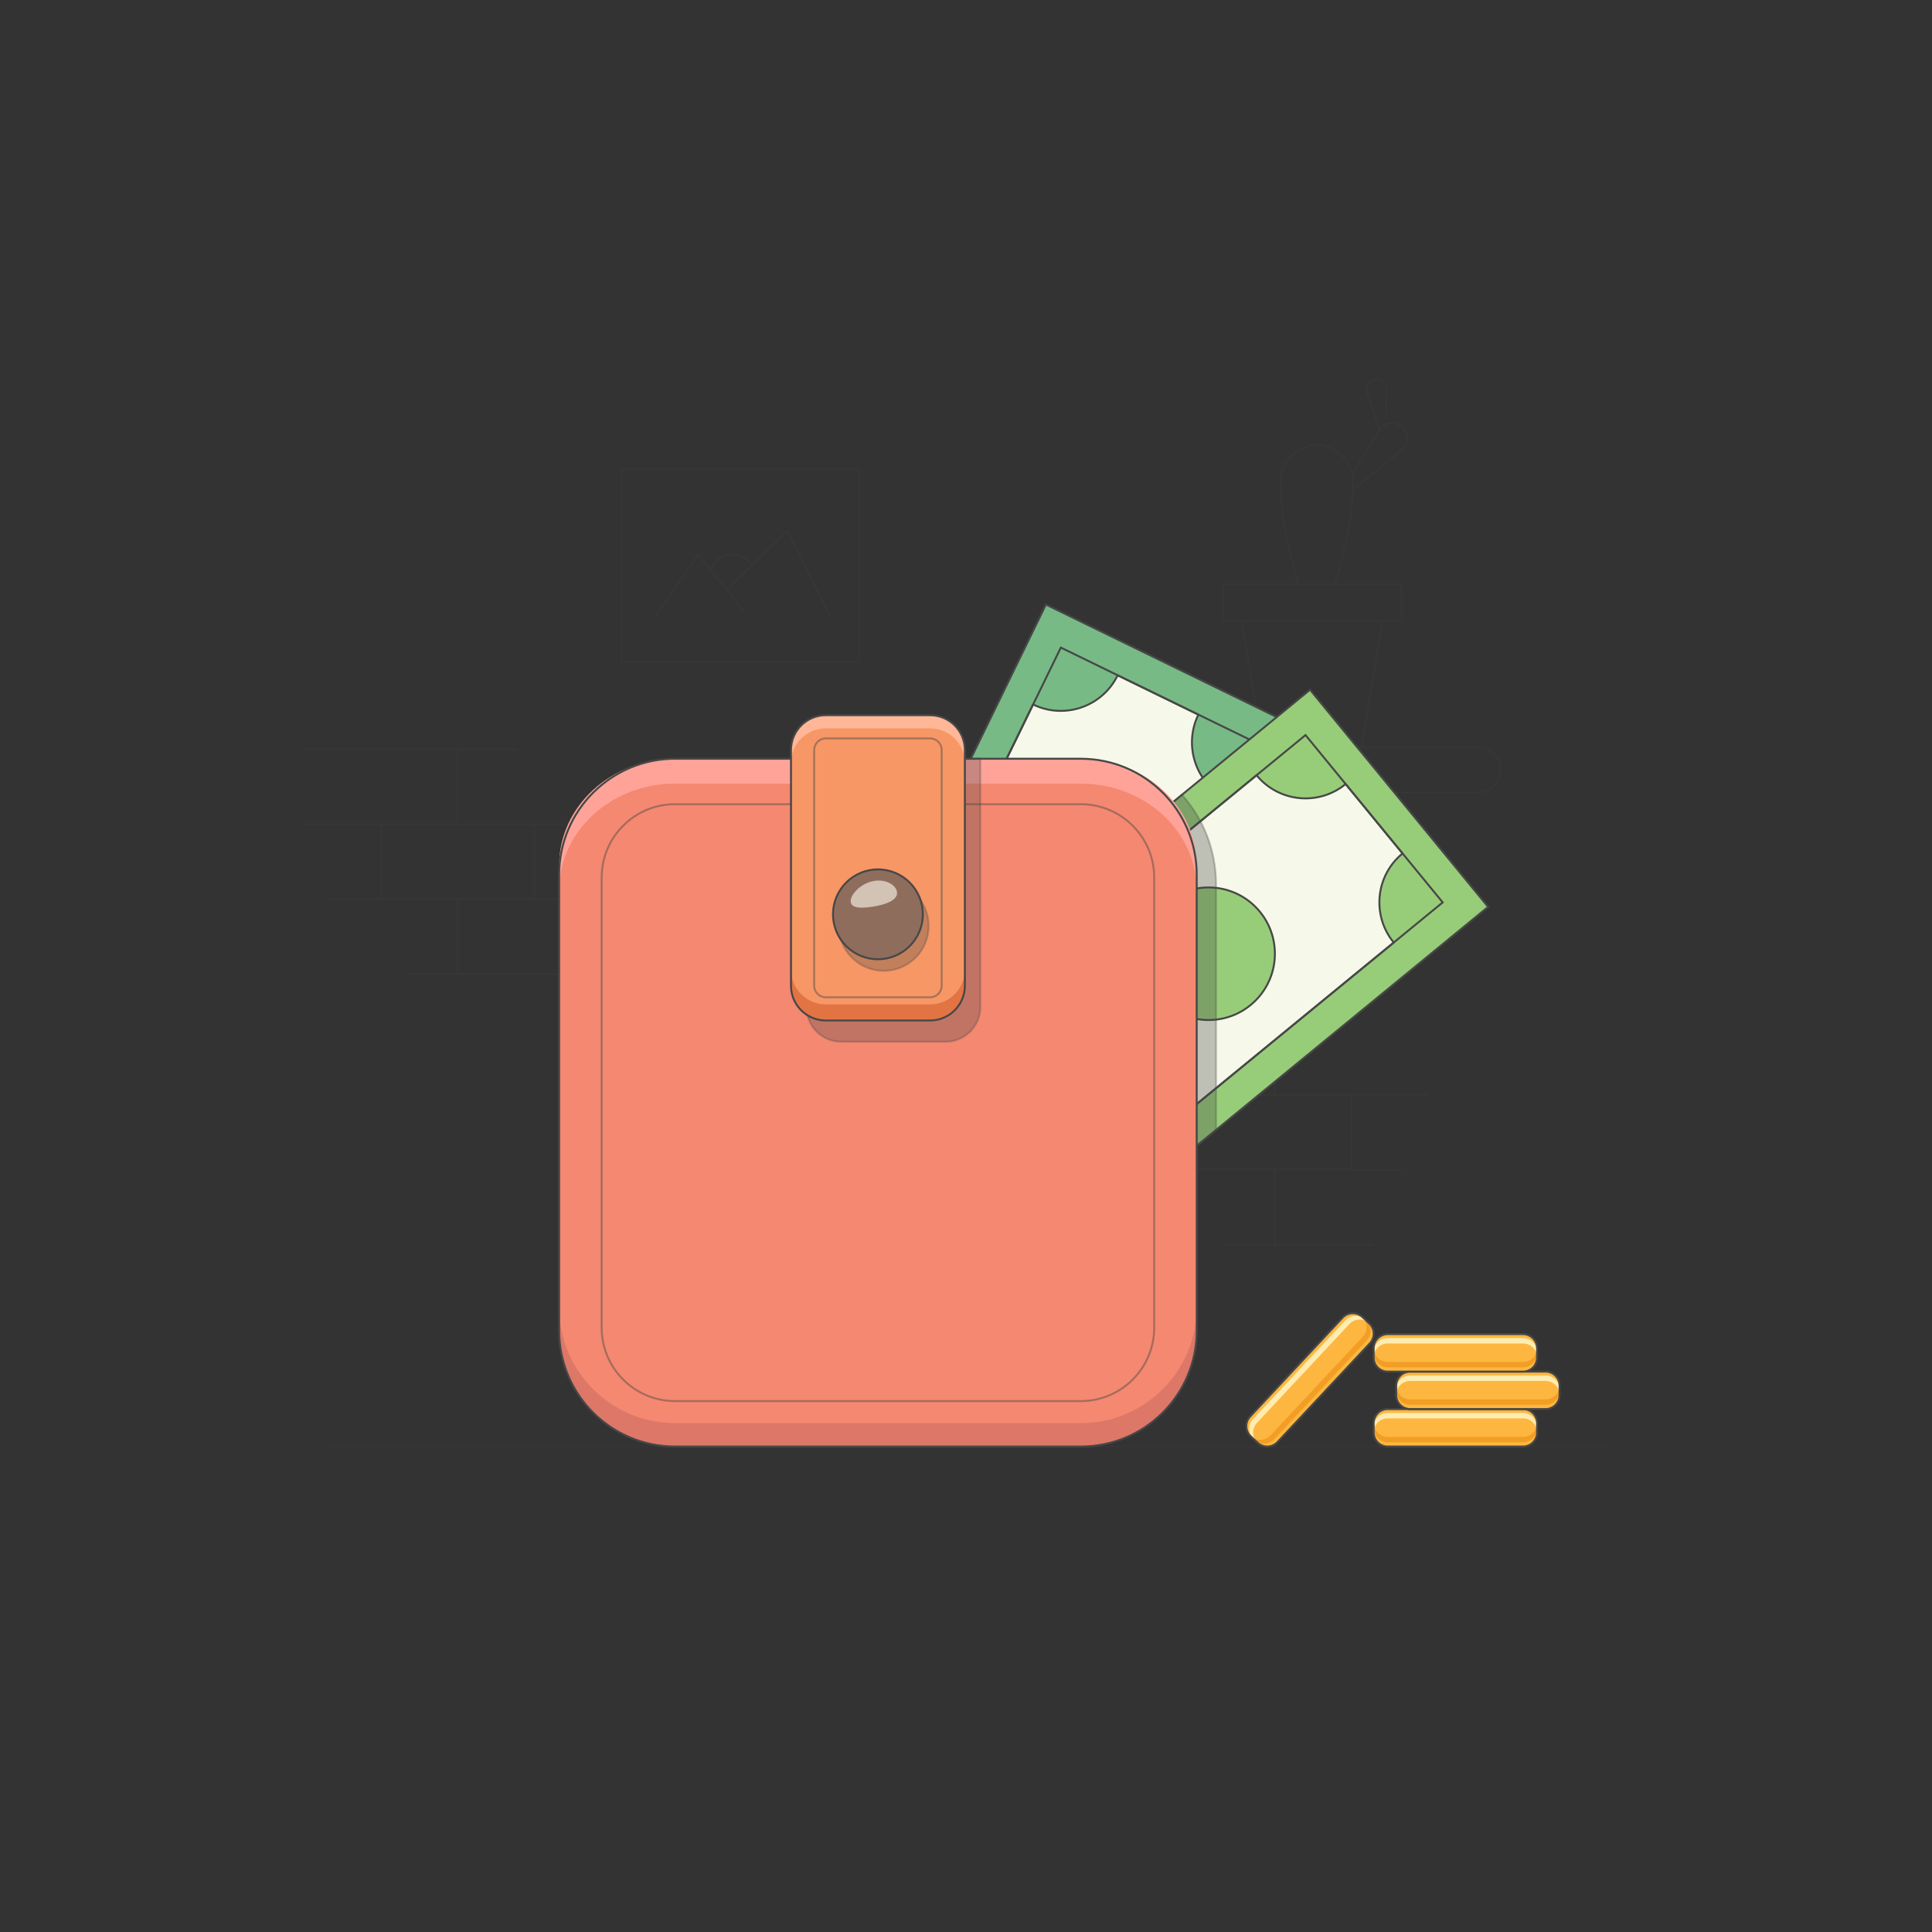 <svg
                    xmlns="http://www.w3.org/2000/svg"
                    enableBackground="new 0 0 1000 1000"
                    viewBox="0 0 1000 1000"
                    id="wallet"
                  >
                    <rect x="0" y="0" width="1000" height="1000" fill="#333333" stroke="none"/>
                    <g opacity=".15">
                      <path
                        fill="none"
                        stroke="#474747"
                        strokeLinecap="round"
                        strokeLinejoin="round"
                        strokeMiterlimit="10"
                        strokeWidth="6"
                        d="M157.546 387.924h79.35v38.68h-79.35M316.245 426.604h-79.349M236.896 387.924h30.383M197.221 426.604h79.349v38.681h-79.349zM169.887 465.471h67.009v38.681h-25.675"
                      ></path>
                      <path
                        fill="none"
                        stroke="#474747"
                        strokeLinecap="round"
                        strokeLinejoin="round"
                        strokeMiterlimit="10"
                        strokeWidth="6"
                        d="M236.896 465.471h79.349v38.681h-79.349zM580.534 527.965h79.349v38.681h-79.349M739.233 566.646h-79.35M659.883 527.965h30.384"
                      ></path>
                      <path
                        fill="none"
                        stroke="#474747"
                        strokeLinecap="round"
                        strokeLinejoin="round"
                        strokeMiterlimit="10"
                        strokeWidth="6"
                        d="M620.209 566.646h79.349v38.681h-79.349zM592.875 605.512h67.008v38.681h-25.674M711.018 644.193h-51.135v-38.681h66.068M321.799 242.963h123.142v99.822H321.799z"
                      ></path>
                      <path
                        fill="none"
                        stroke="#474747"
                        strokeLinecap="round"
                        strokeLinejoin="round"
                        strokeMiterlimit="10"
                        strokeWidth="6"
                        d="m338.784 319.669 22.562-32.667 23.334 28.916"
                      ></path>
                      <path
                        fill="none"
                        stroke="#474747"
                        strokeLinecap="round"
                        strokeLinejoin="round"
                        strokeMiterlimit="10"
                        strokeWidth="6"
                        d="m376.117 305.307 31.48-30.556 22.34 44.918"
                      ></path>
                      <path
                        fill="none"
                        stroke="#474747"
                        strokeLinecap="round"
                        strokeLinejoin="round"
                        strokeMiterlimit="10"
                        strokeWidth="6"
                        d="M367.893 295.123c1.557-4.717 6.001-8.121 11.239-8.121 4.316 0 8.092 2.311 10.159 5.762M765.022 410.195H589.881c-6.466 0-11.708-5.242-11.708-11.708h0c0-6.466 5.242-11.708 11.708-11.708h175.141c6.466 0 11.708 5.242 11.708 11.708h0c-.001 6.467-5.242 11.708-11.708 11.708z"
                      ></path>
                      <path
                        fill="none"
                        stroke="#474747"
                        strokeLinecap="round"
                        strokeLinejoin="round"
                        strokeMiterlimit="10"
                        strokeWidth="6"
                        d="M704.82 386.78h-51.283l-10.667-65.439h72.616zM633.18 302.339h92.307v19.002H633.18zM691.057 302.339h-18.939c-5.152-18.138-9.68-37.143-9.124-55.678.663-8.883 10.26-16.408 18.594-16.405h0c8.333-.003 17.93 7.522 18.594 16.405.555 18.536-3.973 37.54-9.125 55.678zM700.689 244.403l13.118-21.702c2.525-4.176 8.203-5.072 11.89-1.875h0c3.687 3.197 3.605 8.945-.172 12.035l-24.575 20.111"
                      ></path>
                      <path
                        fill="none"
                        stroke="#474747"
                        strokeLinecap="round"
                        strokeLinejoin="round"
                        strokeMiterlimit="10"
                        strokeWidth="6"
                        d="m713.998 222.469-6.249-19.394c-.96-2.981.996-6.108 4.096-6.548h0a5.05 5.05 0 0 1 5.757 5.149l-.464 15.674"
                      ></path>
                    </g>
                    <path
                      fill="#77ba85"
                      d="M390.162 407.385h301.11v145.343h-301.11z"
                      transform="rotate(115.989 540.705 480.08)"
                    ></path>
                    <path
                      fill="none"
                      stroke="#474747"
                      strokeLinecap="round"
                      strokeLinejoin="round"
                      strokeMiterlimit="10"
                      strokeWidth="6"
                      d="M390.162 407.385h301.11v145.343h-301.11z"
                      transform="rotate(115.989 540.705 480.08)"
                    ></path>
                    <path
                      fill="#f6f9ea"
                      d="m620.269 369.902-41.763-20.362c-7.93 16.264-27.542 23.02-43.806 15.09L431.718 575.854l100.659 49.077L635.36 413.708c-16.264-7.93-23.02-27.542-15.091-43.806z"
                    ></path>
                    <path
                      fill="none"
                      stroke="#474747"
                      strokeLinecap="round"
                      strokeLinejoin="round"
                      strokeMiterlimit="10"
                      strokeWidth="6"
                      d="m620.269 369.902-41.763-20.362c-7.93 16.264-27.542 23.02-43.806 15.09L431.718 575.854l100.659 49.077L635.36 413.708c-16.264-7.93-23.02-27.542-15.091-43.806z"
                    ></path>
                    <path
                      fill="none"
                      stroke="#474747"
                      strokeLinecap="round"
                      strokeLinejoin="round"
                      strokeMiterlimit="10"
                      strokeWidth="6"
                      d="M484.725 346.18h111.986v267.753H484.725z"
                      transform="rotate(25.986 540.746 480.153)"
                    ></path>
                    <circle
                      cx="550.7"
                      cy="458.956"
                      r="34.313"
                      fill="#77ba85"
                    ></circle>
                    <circle
                      cx="550.7"
                      cy="458.956"
                      r="34.313"
                      fill="none"
                      stroke="#474747"
                      strokeLinecap="round"
                      strokeLinejoin="round"
                      strokeMiterlimit="10"
                      strokeWidth="6"
                    ></circle>
                    <path
                      fill="#97cd78"
                      d="M457.139 435.991h301.11v145.343h-301.11z"
                      transform="rotate(140.653 607.71 508.67)"
                    ></path>
                    <path
                      fill="none"
                      stroke="#474747"
                      strokeLinecap="round"
                      strokeLinejoin="round"
                      strokeMiterlimit="10"
                      strokeWidth="6"
                      d="M457.139 435.991h301.11v145.343h-301.11z"
                      transform="rotate(140.653 607.71 508.67)"
                    ></path>
                    <path
                      fill="#f6f9ea"
                      d="m725.951 441.747-29.458-35.93c-13.992 11.472-34.635 9.429-46.107-4.563l-181.721 148.99 71.002 86.6 181.721-148.99c-11.472-13.993-9.429-34.635 4.563-46.107z"
                    ></path>
                    <path
                      fill="none"
                      stroke="#474747"
                      strokeLinecap="round"
                      strokeLinejoin="round"
                      strokeMiterlimit="10"
                      strokeWidth="6"
                      d="m725.951 441.747-29.458-35.93c-13.992 11.472-34.635 9.429-46.107-4.563l-181.721 148.99 71.002 86.6 181.721-148.99c-11.472-13.993-9.429-34.635 4.563-46.107z"
                    ></path>
                    <path
                      fill="none"
                      stroke="#474747"
                      strokeLinecap="round"
                      strokeLinejoin="round"
                      strokeMiterlimit="10"
                      strokeWidth="6"
                      d="M551.701 374.786h111.986v267.753H551.701z"
                      transform="rotate(50.653 607.705 508.667)"
                    ></path>
                    <circle
                      cx="625.57"
                      cy="493.651"
                      r="34.313"
                      fill="#97cd78"
                    ></circle>
                    <circle
                      cx="625.57"
                      cy="493.651"
                      r="34.313"
                      fill="none"
                      stroke="#474747"
                      strokeLinecap="round"
                      strokeLinejoin="round"
                      strokeMiterlimit="10"
                      strokeWidth="6"
                    ></circle>
                    <path
                      fill="#474747"
                      stroke="#474747"
                      strokeLinecap="round"
                      strokeLinejoin="round"
                      strokeMiterlimit="10"
                      strokeWidth="6"
                      d="M629.416 457.724c0-17.781-6.675-34.024-17.637-46.385L445.192 547.92l92.151 112.396 92.073-75.489V457.724z"
                      opacity=".32"
                    ></path>
                    <path
                      fill="none"
                      stroke="#474747"
                      strokeLinecap="round"
                      strokeLinejoin="round"
                      strokeMiterlimit="10"
                      strokeWidth="6"
                      d="M169 748.723h662"
                      opacity=".15"
                    ></path>
                    <path
                      fill="#f58870"
                      d="M559.416 748.723h-210c-33.137 0-60-26.863-60-60v-236c0-33.137 26.863-60 60-60h210c33.137 0 60 26.863 60 60v236c0 33.137-26.863 60-60 60z"
                    ></path>
                    <path
                      fill="#f58870"
                      d="M559.416 748.723h-210c-33.137 0-60-26.863-60-60v-236c0-33.137 26.863-60 60-60h210c33.137 0 60 26.863 60 60v236c0 33.137-26.863 60-60 60z"
                    ></path>
                    <path
                      fill="#dd7868"
                      d="M559.416 736.604h-210c-33.137 0-60-26.863-60-60v12.12c0 33.137 26.863 60 60 60h210c33.137 0 60-26.863 60-60v-12.12c0 33.137-26.863 60-60 60z"
                    ></path>
                    <path
                      fill="#ffa399"
                      d="M559.416 392.723h-210c-33.137 0-60 24.682-60 55.129v12.864c0-30.447 26.863-55.129 60-55.129h210c33.137 0 60 24.682 60 55.129v-12.864c0-30.446-26.863-55.129-60-55.129z"
                    ></path>
                    <path
                      fill="#474747"
                      stroke="#474747"
                      strokeLinecap="round"
                      strokeLinejoin="round"
                      strokeMiterlimit="10"
                      strokeWidth="6"
                      d="M489.416 539.199h-54c-9.941 0-18-8.059-18-18V410.723c0-9.941 8.059-18 18-18h72v128.476c0 9.941-8.059 18-18 18z"
                      opacity=".3"
                    ></path>
                    <path
                      fill="none"
                      stroke="#474747"
                      strokeLinecap="round"
                      strokeLinejoin="round"
                      strokeMiterlimit="10"
                      strokeWidth="6"
                      d="M559.416 748.723h-210c-33.137 0-60-26.863-60-60v-236c0-33.137 26.863-60 60-60h210c33.137 0 60 26.863 60 60v236c0 33.137-26.863 60-60 60z"
                    ></path>
                    <g opacity=".46">
                      <path
                        fill="none"
                        stroke="#474747"
                        strokeDasharray="13.958 9.97"
                        strokeLinecap="round"
                        strokeLinejoin="round"
                        strokeWidth="4"
                        d="M311.416 687.197V454.25c0-20.987 17.013-38 38-38h210c20.987 0 38 17.013 38 38v232.947c0 20.987-17.013 38-38 38h-210c-20.987 0-38-17.013-38-38z"
                      ></path>
                    </g>
                    <path
                      fill="#f79765"
                      d="M481.416 528.199h-54c-9.941 0-18-8.059-18-18v-122c0-9.941 8.059-18 18-18h54c9.941 0 18 8.059 18 18v122c0 9.941-8.059 18-18 18z"
                    ></path>
                    <path
                      fill="#e27444"
                      d="M481.416 519.866h-54c-9.941 0-18-8.059-18-18v8.333c0 9.941 8.059 18 18 18h54c9.941 0 18-8.059 18-18v-8.333c0 9.941-8.059 18-18 18z"
                    ></path>
                    <path
                      fill="#ffb797"
                      d="M481.416 370.199h-54c-9.941 0-18 8.059-18 18V395c0-9.941 8.059-18 18-18h54c9.941 0 18 8.059 18 18v-6.801c0-9.941-8.059-18-18-18z"
                    ></path>
                    <path
                      fill="none"
                      stroke="#474747"
                      strokeLinecap="round"
                      strokeLinejoin="round"
                      strokeMiterlimit="10"
                      strokeWidth="6"
                      d="M481.416 528.199h-54c-9.941 0-18-8.059-18-18v-122c0-9.941 8.059-18 18-18h54c9.941 0 18 8.059 18 18v122c0 9.941-8.059 18-18 18z"
                    ></path>
                    <circle
                      cx="457.416"
                      cy="479.25"
                      r="23.25"
                      fill="#474747"
                      stroke="#474747"
                      strokeLinecap="round"
                      strokeLinejoin="round"
                      strokeMiterlimit="10"
                      strokeWidth="6"
                      opacity=".3"
                    ></circle>
                    <g opacity=".46">
                      <path
                        fill="none"
                        stroke="#474747"
                        strokeDasharray="9.839 11.807"
                        strokeLinecap="round"
                        strokeLinejoin="round"
                        strokeWidth="4"
                        d="M427.416 516.199c-3.309 0-6-2.691-6-6v-122c0-3.309 2.691-6 6-6h54c3.309 0 6 2.691 6 6v122c0 3.309-2.691 6-6 6h-54z"
                      ></path>
                    </g>
                    <circle
                      cx="454.416"
                      cy="473.25"
                      r="23.25"
                      fill="#8f6d5d"
                    ></circle>
                    <circle
                      cx="454.416"
                      cy="473.25"
                      r="23.25"
                      fill="none"
                      stroke="#474747"
                      strokeLinecap="round"
                      strokeLinejoin="round"
                      strokeMiterlimit="10"
                      strokeWidth="6"
                    ></circle>
                    <g opacity=".6">
                      <path
                        fill="#fffcee"
                        d="M464.22 461.33c.846 3.781-3.672 6.207-10.329 7.58-6.668 1.318-12.658 1.541-13.478-1.663-.846-3.147 3.671-8.986 10.329-10.881 6.667-1.949 12.657 1.241 13.478 4.964z"
                      ></path>
                    </g>
                    <path
                      fill="#fdb740"
                      d="M788.31 748.723h-70.025a7.267 7.267 0 0 1-7.267-7.267V736.6a7.267 7.267 0 0 1 7.267-7.267h70.025a7.267 7.267 0 0 1 7.267 7.267v4.856a7.266 7.266 0 0 1-7.267 7.267z"
                    ></path>
                    <path
                      fill="#fff3c0"
                      d="M788.31 731.333h-70.025a7.267 7.267 0 0 0-7.267 7.267v2.833a7.267 7.267 0 0 1 7.267-7.267h70.025a7.267 7.267 0 0 1 7.267 7.267V738.6a7.266 7.266 0 0 0-7.267-7.267z"
                      opacity=".88"
                    ></path>
                    <path
                      fill="#f29e25"
                      d="M788.31 746.534h-70.025a7.267 7.267 0 0 1-7.267-7.267v-2.833a7.267 7.267 0 0 0 7.267 7.267h70.025a7.267 7.267 0 0 0 7.267-7.267v2.833a7.266 7.266 0 0 1-7.267 7.267z"
                    ></path>
                    <path
                      fill="none"
                      stroke="#474747"
                      strokeLinecap="round"
                      strokeLinejoin="round"
                      strokeMiterlimit="10"
                      strokeWidth="6"
                      d="M788.31 748.723h-70.025a7.267 7.267 0 0 1-7.267-7.267V736.6a7.267 7.267 0 0 1 7.267-7.267h70.025a7.267 7.267 0 0 1 7.267 7.267v4.856a7.266 7.266 0 0 1-7.267 7.267z"
                    ></path>
                    <path
                      fill="#fdb740"
                      d="M799.964 729.333h-70.025a7.267 7.267 0 0 1-7.267-7.267v-4.856a7.267 7.267 0 0 1 7.267-7.267h70.025a7.267 7.267 0 0 1 7.267 7.267v4.856a7.267 7.267 0 0 1-7.267 7.267z"
                    ></path>
                    <path
                      fill="#fff3c0"
                      d="M799.964 711.943h-70.025a7.267 7.267 0 0 0-7.267 7.267v2.833a7.267 7.267 0 0 1 7.267-7.267h70.025a7.267 7.267 0 0 1 7.267 7.267v-2.833a7.268 7.268 0 0 0-7.267-7.267z"
                      opacity=".88"
                    ></path>
                    <path
                      fill="#f29e25"
                      d="M799.964 727.144h-70.025a7.267 7.267 0 0 1-7.267-7.267v-2.833a7.267 7.267 0 0 0 7.267 7.267h70.025a7.267 7.267 0 0 0 7.267-7.267v2.833a7.267 7.267 0 0 1-7.267 7.267z"
                    ></path>
                    <path
                      fill="none"
                      stroke="#474747"
                      strokeLinecap="round"
                      strokeLinejoin="round"
                      strokeMiterlimit="10"
                      strokeWidth="6"
                      d="M799.964 729.333h-70.025a7.267 7.267 0 0 1-7.267-7.267v-4.856a7.267 7.267 0 0 1 7.267-7.267h70.025a7.267 7.267 0 0 1 7.267 7.267v4.856a7.267 7.267 0 0 1-7.267 7.267z"
                    ></path>
                    <path
                      fill="#fdb740"
                      d="M788.31 709.943h-70.025a7.267 7.267 0 0 1-7.267-7.267v-4.856a7.267 7.267 0 0 1 7.267-7.267h70.025a7.267 7.267 0 0 1 7.267 7.267v4.856a7.266 7.266 0 0 1-7.267 7.267z"
                    ></path>
                    <path
                      fill="#fff3c0"
                      d="M788.31 692.553h-70.025a7.267 7.267 0 0 0-7.267 7.267v2.833a7.267 7.267 0 0 1 7.267-7.267h70.025a7.267 7.267 0 0 1 7.267 7.267v-2.833a7.266 7.266 0 0 0-7.267-7.267z"
                      opacity=".88"
                    ></path>
                    <path
                      fill="#f29e25"
                      d="M788.31 707.754h-70.025a7.267 7.267 0 0 1-7.267-7.267v-2.833a7.267 7.267 0 0 0 7.267 7.267h70.025a7.267 7.267 0 0 0 7.267-7.267v2.833a7.266 7.266 0 0 1-7.267 7.267z"
                    ></path>
                    <path
                      fill="none"
                      stroke="#474747"
                      strokeLinecap="round"
                      strokeLinejoin="round"
                      strokeMiterlimit="10"
                      strokeWidth="6"
                      d="M788.31 709.943h-70.025a7.267 7.267 0 0 1-7.267-7.267v-4.856a7.267 7.267 0 0 1 7.267-7.267h70.025a7.267 7.267 0 0 1 7.267 7.267v4.856a7.266 7.266 0 0 1-7.267 7.267z"
                    ></path>
                    <path
                      fill="#fdb740"
                      d="m709.059 695.28-47.835 51.14a7.267 7.267 0 0 1-10.272.343l-3.546-3.317a7.267 7.267 0 0 1-.343-10.272l47.835-51.14a7.267 7.267 0 0 1 10.272-.343l3.546 3.317a7.268 7.268 0 0 1 .343 10.272z"
                    ></path>
                    <path
                      fill="#fff3c0"
                      d="m696.358 683.401-47.835 51.14a7.268 7.268 0 0 0 .343 10.272l2.069 1.935a7.267 7.267 0 0 1-.343-10.272l47.835-51.14a7.268 7.268 0 0 1 10.272-.343l-2.069-1.935a7.268 7.268 0 0 0-10.272.343z"
                      opacity=".88"
                    ></path>
                    <path
                      fill="#f29e25"
                      d="m707.46 693.785-47.835 51.14a7.267 7.267 0 0 1-10.272.343l-2.069-1.935a7.268 7.268 0 0 0 10.272-.343l47.835-51.14a7.268 7.268 0 0 0-.343-10.272l2.069 1.935a7.268 7.268 0 0 1 .343 10.272z"
                    ></path>
                    <path
                      fill="none"
                      stroke="#474747"
                      strokeLinecap="round"
                      strokeLinejoin="round"
                      strokeMiterlimit="10"
                      strokeWidth="6"
                      d="m709.059 695.28-47.835 51.14a7.267 7.267 0 0 1-10.272.343l-3.546-3.317a7.267 7.267 0 0 1-.343-10.272l47.835-51.14a7.267 7.267 0 0 1 10.272-.343l3.546 3.317a7.268 7.268 0 0 1 .343 10.272z"
                    ></path>
                  </svg>